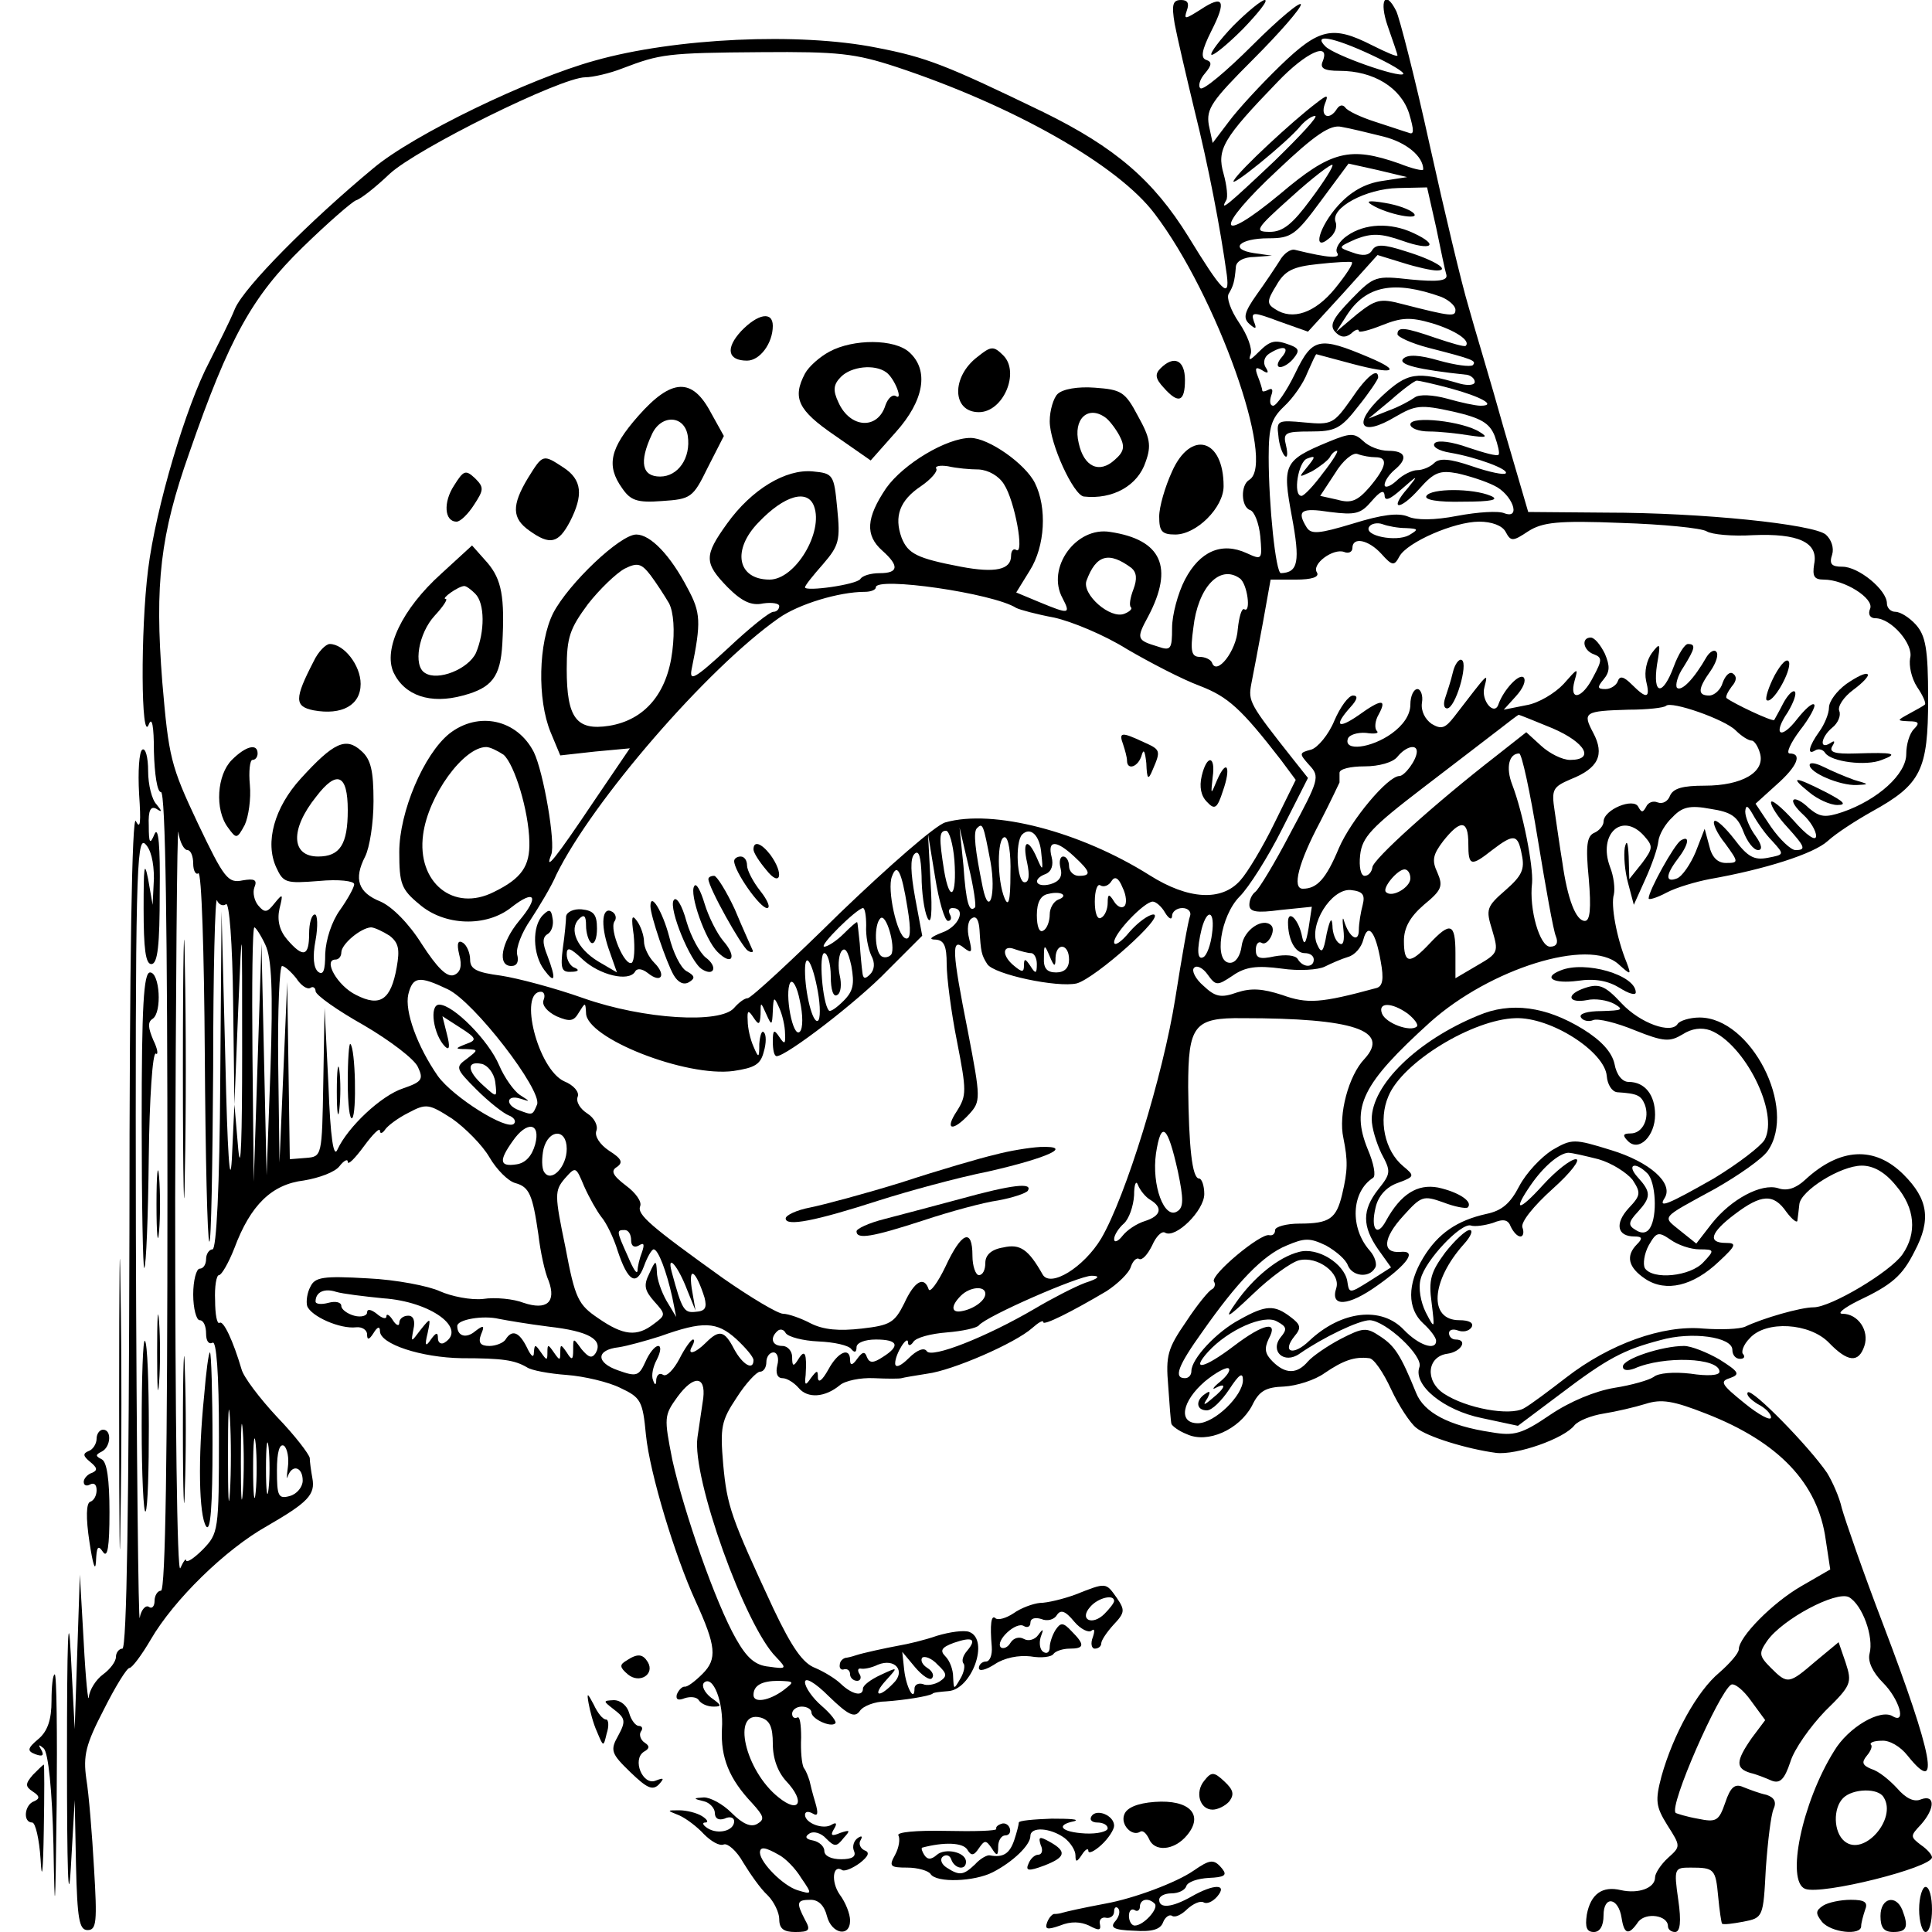 <?xml version="1.0" standalone="no"?>
<!DOCTYPE svg PUBLIC "-//W3C//DTD SVG 20010904//EN"
 "http://www.w3.org/TR/2001/REC-SVG-20010904/DTD/svg10.dtd">
<svg version="1.0" xmlns="http://www.w3.org/2000/svg"
 width="300pt" height="300pt" viewBox="0 0 300 300"
 preserveAspectRatio="xMidYMid meet">
<g transform="translate(0,300) scale(0.1,-0.1)"
fill="#000000" stroke="none">
<path d="M1824 2963 c4 -21 18 -81 31 -135 21 -84 40 -182 50 -255 5 -39 -8
-25 -60 60 -54 87 -113 138 -225 193 -151 73 -181 85 -259 100 -120 24 -313
15 -437 -20 -102 -28 -282 -115 -344 -167 -100 -83 -200 -184 -215 -218 -8
-20 -27 -57 -40 -83 -36 -68 -83 -226 -95 -322 -12 -95 -11 -272 1 -241 5 13
8 -2 8 -42 1 -35 5 -63 11 -63 7 0 10 -213 10 -620 0 -407 -3 -620 -10 -620
-5 0 -10 -7 -10 -16 0 -8 -4 -13 -9 -9 -5 3 -12 -5 -14 -17 -2 -13 -5 255 -6
596 -1 549 1 617 14 606 9 -8 14 -28 14 -54 l-2 -41 -7 40 c-6 30 -7 19 -7
-46 0 -62 3 -86 12 -86 10 0 13 30 13 111 1 72 -2 104 -8 91 -7 -17 -9 -15 -9
13 -1 24 3 31 12 26 9 -6 9 -4 0 7 -7 7 -13 30 -13 52 0 21 -4 36 -9 33 -5 -3
-7 -34 -5 -69 3 -44 2 -56 -5 -42 -6 13 -10 -215 -10 -632 -1 -428 -4 -653
-11 -653 -5 0 -10 -6 -10 -13 0 -7 -9 -19 -20 -27 -11 -8 -21 -24 -22 -35 -1
-11 -5 27 -8 85 l-6 105 -4 -120 -4 -120 -6 115 c-4 77 -6 23 -6 -160 0 -173
2 -236 6 -170 l6 105 2 -101 c2 -84 5 -101 18 -101 14 0 15 13 10 96 -3 53 -8
115 -12 139 -5 36 -1 53 27 107 18 36 36 65 40 65 4 0 19 20 33 44 36 62 116
140 180 176 64 37 76 49 71 75 -2 11 -4 25 -4 31 -1 6 -23 35 -51 64 -27 29
-52 62 -55 74 -13 44 -28 76 -34 72 -4 -3 -7 13 -7 35 -1 21 2 39 6 39 4 0 15
19 24 42 25 67 58 99 108 105 24 4 48 13 55 22 7 9 13 12 13 7 0 -6 11 5 25
24 14 19 25 30 25 24 0 -5 4 -4 8 2 4 6 20 18 36 26 28 15 32 14 68 -9 20 -14
47 -41 58 -60 11 -19 29 -37 40 -40 22 -6 27 -18 36 -80 3 -26 10 -59 16 -72
12 -33 -3 -46 -39 -34 -15 6 -44 9 -63 6 -19 -2 -49 4 -67 12 -17 8 -68 18
-112 20 -69 4 -82 2 -89 -13 -5 -9 -7 -23 -5 -30 6 -16 51 -36 76 -33 9 1 17
-4 17 -11 0 -9 3 -9 10 2 6 10 10 11 10 3 0 -20 64 -41 127 -42 64 0 82 -3
101 -14 7 -5 35 -10 62 -12 27 -2 65 -11 83 -20 32 -15 35 -20 40 -73 6 -60
45 -188 77 -258 32 -70 34 -90 11 -113 -12 -12 -24 -21 -28 -20 -4 0 -9 -5
-12 -12 -2 -8 2 -10 12 -6 9 3 19 2 22 -3 4 -6 14 -10 23 -10 13 0 13 2 -4 14
-10 8 -15 18 -11 23 14 13 31 -30 28 -72 -2 -44 11 -77 47 -115 18 -20 20 -25
8 -32 -10 -6 -23 0 -40 17 -14 14 -33 24 -43 24 -17 -1 -17 -2 0 -6 9 -2 17
-11 17 -18 0 -9 6 -12 15 -9 8 4 15 2 15 -4 0 -15 -25 -21 -41 -11 -8 5 -9 9
-4 9 6 0 3 5 -5 10 -8 5 -24 9 -35 9 -20 0 -20 0 0 -8 11 -5 28 -18 38 -29 11
-11 24 -19 31 -16 6 2 20 -10 30 -28 11 -18 27 -41 38 -51 10 -10 18 -27 18
-37 0 -15 7 -20 25 -20 22 0 24 3 15 19 -14 27 -13 31 9 31 12 0 21 -9 25 -25
7 -28 36 -34 36 -7 0 10 -7 28 -16 40 -14 20 -11 48 4 38 4 -2 16 3 27 11 14
11 16 17 7 20 -6 3 -9 10 -6 15 4 7 2 8 -4 4 -6 -4 -9 -13 -6 -20 4 -9 -3 -13
-20 -13 -15 0 -26 5 -26 13 0 7 -8 14 -17 16 -12 2 -14 6 -6 11 6 4 18 1 26
-8 13 -13 16 -13 27 1 11 12 10 13 -5 8 -14 -6 -16 -4 -10 6 5 8 4 11 -3 7
-13 -9 -42 2 -42 15 0 5 5 6 12 2 8 -5 9 0 4 17 -4 13 -8 29 -9 34 -2 6 -5 15
-9 20 -3 6 -5 26 -4 47 0 20 -2 34 -6 31 -5 -2 -8 1 -8 6 0 6 7 11 15 11 8 0
15 -4 15 -9 0 -10 30 -24 37 -17 3 2 -7 15 -21 27 -14 12 -26 29 -26 37 0 8
15 0 37 -22 30 -29 40 -34 48 -23 5 8 24 15 40 15 29 2 67 8 73 12 1 2 12 3
24 4 37 2 65 80 33 92 -8 3 -30 0 -50 -6 -20 -7 -46 -13 -58 -15 -22 -4 -58
-12 -67 -15 -3 -1 -9 -3 -15 -4 -5 0 -11 -5 -11 -11 -1 -5 2 -9 7 -7 5 1 9 -2
9 -8 0 -5 5 -10 11 -10 5 0 7 5 4 10 -4 6 -3 10 2 9 4 -1 16 1 26 6 27 11 44
-10 24 -29 -23 -24 -33 -19 -11 5 19 21 19 21 -9 8 -15 -7 -27 -16 -27 -21 0
-13 -17 -9 -34 7 -8 8 -26 19 -40 25 -19 7 -36 31 -65 92 -66 142 -72 159 -78
224 -5 58 -3 68 21 104 14 22 31 40 36 40 6 0 10 7 10 15 0 8 5 15 11 15 6 0
9 -9 6 -20 -3 -12 0 -20 8 -20 7 0 18 -7 25 -15 14 -17 41 -15 64 4 8 7 32 12
53 11 21 -1 40 -1 43 0 3 1 21 4 40 7 39 5 136 47 163 71 9 8 17 13 17 9 0 -6
44 16 98 48 17 11 35 28 38 38 3 9 9 15 13 12 5 -2 13 7 20 21 6 14 15 23 20
20 16 -10 61 34 61 60 0 13 -4 24 -8 24 -11 0 -16 50 -17 142 0 96 9 108 85
107 172 0 229 -19 189 -63 -25 -26 -41 -87 -33 -123 7 -35 7 -50 -2 -88 -9
-37 -19 -45 -66 -45 -21 0 -38 -5 -38 -10 0 -6 -4 -9 -9 -8 -13 4 -92 -62 -86
-72 3 -4 1 -10 -3 -12 -4 -1 -23 -24 -40 -50 -29 -42 -32 -53 -28 -100 2 -29
4 -56 5 -59 1 -3 11 -11 24 -16 32 -15 81 7 101 44 11 23 21 29 50 30 19 1 48
10 63 21 28 19 46 26 69 23 7 0 22 -22 34 -48 12 -26 30 -53 39 -60 17 -14 79
-33 124 -39 31 -4 106 22 122 43 6 7 26 15 45 18 19 3 49 10 65 15 25 8 43 5
94 -15 113 -44 174 -108 186 -196 l7 -46 -45 -26 c-45 -26 -97 -79 -97 -98 0
-6 -14 -22 -30 -36 -35 -29 -72 -97 -90 -161 -10 -38 -9 -47 9 -76 21 -33 21
-33 1 -51 -11 -10 -20 -24 -20 -30 0 -17 -26 -26 -53 -20 -29 7 -47 -6 -53
-38 -3 -20 0 -27 11 -27 9 0 15 9 15 26 0 31 23 28 28 -4 4 -26 11 -28 26 -6
12 15 46 10 46 -7 0 -5 5 -9 11 -9 8 0 10 16 5 50 -7 49 -6 50 19 50 37 0 39
-2 43 -45 2 -22 5 -41 6 -42 2 -2 17 0 33 3 31 6 31 7 35 83 3 42 8 83 12 92
5 11 1 18 -11 22 -10 2 -26 8 -36 12 -13 6 -20 0 -28 -24 -10 -29 -14 -31 -43
-25 -17 3 -33 8 -34 9 -11 10 67 187 86 199 5 3 19 -8 31 -25 l22 -30 -21 -28
c-25 -36 -25 -47 -2 -54 9 -2 24 -8 33 -12 13 -5 20 2 29 29 6 20 31 55 54 79
41 40 42 44 32 75 l-11 32 -35 -29 c-42 -36 -44 -37 -70 -11 -19 19 -19 23 -6
42 24 34 107 78 127 68 21 -12 39 -62 32 -88 -3 -12 5 -29 21 -45 25 -25 37
-65 15 -52 -19 12 -69 -17 -91 -54 -50 -80 -75 -202 -45 -214 26 -10 197 33
197 49 0 4 -8 13 -17 19 -17 13 -17 14 0 32 22 25 22 47 0 39 -11 -5 -24 2
-37 17 -12 13 -29 27 -40 30 -14 6 -16 10 -7 21 6 7 9 15 6 17 -2 3 5 6 17 6
12 1 29 -9 40 -23 52 -65 40 -1 -38 204 -31 81 -59 162 -64 180 -4 18 -15 42
-23 55 -28 41 -116 131 -123 125 -3 -4 4 -11 15 -18 12 -6 21 -15 21 -21 0 -6
-19 4 -41 22 -36 29 -39 34 -23 39 17 6 14 10 -16 29 -19 11 -44 21 -55 21
-34 0 -95 -20 -95 -32 0 -6 7 -7 18 -3 45 20 132 17 132 -5 0 -6 -19 -7 -45
-3 -26 3 -50 1 -57 -5 -7 -5 -35 -13 -61 -17 -30 -5 -69 -21 -100 -42 -44 -30
-56 -33 -91 -27 -67 10 -105 31 -117 61 -24 59 -33 73 -56 88 -21 14 -26 14
-61 -4 -21 -11 -44 -27 -51 -35 -17 -20 -35 -20 -55 0 -12 12 -13 20 -6 35 16
29 -8 24 -54 -11 -46 -35 -68 -40 -40 -9 31 34 87 59 107 47 15 -8 16 -12 6
-24 -18 -22 5 -43 29 -26 36 25 92 52 109 52 25 -1 84 -56 77 -73 -10 -28 38
-67 97 -79 l56 -12 64 48 c75 57 100 70 157 85 49 14 112 5 112 -15 0 -8 5
-14 12 -14 6 0 8 3 5 7 -4 3 0 15 10 25 25 28 93 24 123 -7 29 -30 46 -32 55
-5 8 24 -10 50 -34 50 -9 0 2 9 24 20 53 25 69 39 88 77 26 49 21 81 -17 119
-45 45 -99 42 -153 -8 -14 -13 -28 -18 -42 -13 -26 8 -73 -17 -103 -55 l-24
-31 -25 20 c-28 23 -32 18 54 65 37 21 74 47 82 59 46 66 -26 207 -106 207
-15 0 -31 -5 -34 -10 -10 -16 -58 1 -87 32 -27 29 -36 32 -62 22 -25 -10 -19
-22 8 -17 13 3 32 0 43 -6 15 -9 12 -10 -20 -11 -22 0 -36 -4 -32 -10 3 -5 12
-7 19 -4 7 3 36 -4 65 -16 45 -18 54 -18 74 -6 14 9 29 11 43 6 53 -21 107
-128 84 -170 -6 -10 -41 -37 -79 -60 -72 -41 -87 -47 -76 -30 14 23 -24 56
-83 74 -58 18 -61 18 -92 0 -17 -11 -40 -35 -51 -56 -14 -27 -27 -38 -51 -43
-45 -10 -75 -30 -98 -68 -25 -41 -25 -79 0 -102 11 -10 20 -22 20 -27 0 -16
-27 -7 -50 17 -35 37 -97 30 -147 -17 -25 -24 -43 -18 -23 7 11 13 10 18 -6
30 -25 19 -38 19 -79 -4 -36 -19 -75 -61 -75 -80 0 -6 -4 -11 -10 -11 -18 0
-11 19 27 72 54 77 94 119 131 134 28 12 36 12 61 0 16 -9 31 -22 34 -31 7
-17 33 -20 42 -4 4 5 0 18 -8 27 -31 35 -29 91 5 113 5 3 1 23 -8 44 -27 66
-9 102 97 198 93 83 246 131 292 90 20 -18 20 -17 13 2 -16 39 -25 90 -20 106
2 9 0 28 -6 43 -19 51 19 86 53 48 14 -16 14 -19 -3 -42 l-20 -25 -1 35 c-1
22 -3 27 -6 14 -2 -12 0 -37 5 -55 l9 -34 18 40 c10 22 19 48 20 58 1 11 11
28 22 38 15 16 27 19 59 13 33 -5 42 -12 51 -35 6 -16 16 -29 23 -29 7 0 6 8
-4 22 -9 12 -16 29 -16 38 1 11 4 9 12 -5 6 -11 19 -30 30 -41 19 -21 19 -21
-7 -26 -21 -4 -31 1 -52 29 -14 18 -28 31 -31 28 -3 -3 4 -19 17 -35 21 -29
21 -30 1 -30 -13 0 -22 9 -26 27 l-7 26 -14 -36 c-8 -19 -21 -38 -29 -41 -18
-7 -18 5 1 30 17 22 20 38 5 29 -10 -6 -50 -78 -50 -90 0 -3 13 1 28 9 15 8
46 17 67 21 85 15 161 39 183 59 13 12 44 32 69 46 76 42 87 64 87 175 0 78
-4 98 -19 115 -10 11 -24 20 -32 20 -7 0 -13 6 -13 13 0 21 -44 57 -69 57 -17
0 -21 4 -16 19 3 10 -1 23 -10 31 -20 16 -191 34 -341 34 l-121 1 -38 130
c-20 72 -46 157 -55 190 -10 33 -37 146 -60 250 -23 105 -47 198 -52 208 -17
34 -27 16 -13 -24 8 -23 15 -43 15 -45 0 -3 -18 5 -40 16 -61 31 -82 26 -142
-32 -30 -29 -66 -68 -80 -87 l-25 -33 -6 28 c-4 25 4 37 69 102 41 41 74 79
74 85 0 6 -34 -22 -75 -63 -41 -41 -77 -71 -81 -67 -4 3 -1 14 7 23 11 13 11
18 2 21 -9 3 -7 15 8 45 24 47 19 57 -17 33 -24 -15 -26 -16 -21 -1 4 11 1 16
-9 16 -13 0 -15 -7 -10 -37z m305 -48 c30 -14 52 -27 50 -30 -7 -6 -107 29
-121 43 -20 20 11 15 71 -13z m-737 -19 c181 -60 344 -152 401 -228 96 -126
189 -387 147 -413 -14 -8 -13 -42 1 -47 7 -2 14 -21 16 -41 3 -36 3 -37 -21
-26 -39 18 -73 3 -96 -41 -11 -21 -20 -55 -20 -75 0 -33 -2 -36 -22 -29 -33
10 -34 12 -15 47 40 76 21 119 -59 131 -53 9 -100 -56 -74 -103 13 -25 10 -25
-36 -6 l-36 15 21 34 c24 38 27 98 8 136 -15 30 -72 70 -100 70 -37 0 -104
-40 -131 -78 -31 -46 -33 -73 -6 -97 27 -24 25 -35 -4 -35 -14 0 -27 -4 -30
-9 -6 -9 -86 -20 -86 -13 0 3 13 19 28 36 25 29 27 37 22 87 -5 52 -6 54 -38
57 -42 4 -95 -28 -133 -81 -36 -50 -36 -61 1 -99 22 -22 37 -29 55 -25 14 2
25 0 25 -4 0 -5 -4 -9 -9 -9 -6 0 -37 -25 -71 -57 -51 -47 -60 -52 -56 -32 15
73 14 88 -6 125 -27 52 -58 84 -80 84 -25 0 -105 -76 -129 -122 -23 -46 -25
-134 -4 -185 l15 -36 54 6 54 5 -55 -81 c-61 -91 -78 -112 -67 -84 7 18 -12
128 -27 159 -26 51 -86 64 -131 29 -40 -32 -78 -122 -78 -184 0 -49 3 -58 31
-81 39 -34 104 -36 143 -5 37 29 44 17 12 -21 -28 -34 -34 -70 -12 -70 9 0 12
7 9 18 -2 10 7 34 21 54 13 20 32 51 40 70 56 114 234 320 345 398 31 22 94
41 134 41 9 0 17 3 17 7 0 17 182 -9 218 -32 6 -3 32 -10 59 -15 27 -6 78 -27
113 -49 36 -21 86 -47 113 -57 44 -17 64 -35 126 -115 l23 -31 -33 -67 c-18
-37 -42 -77 -53 -89 -29 -33 -81 -30 -141 8 -108 68 -243 103 -317 82 -15 -4
-88 -68 -163 -140 -74 -73 -139 -133 -144 -133 -5 0 -14 -7 -21 -15 -21 -25
-140 -18 -234 15 -45 16 -102 31 -128 35 -38 5 -48 10 -48 25 0 10 -5 22 -11
26 -8 5 -10 -1 -6 -18 5 -18 2 -28 -8 -32 -11 -4 -26 11 -50 48 -20 32 -46 58
-64 66 -35 14 -42 35 -24 70 7 14 13 52 13 86 0 47 -4 65 -19 78 -24 22 -43
13 -94 -43 -41 -45 -56 -99 -38 -138 11 -24 15 -25 66 -21 31 3 55 0 55 -5 0
-5 -10 -23 -22 -40 -13 -18 -22 -46 -23 -68 0 -26 -3 -34 -11 -28 -7 6 -9 23
-4 49 4 22 3 40 -1 40 -5 0 -9 -13 -9 -30 0 -35 -9 -38 -34 -9 -12 14 -16 30
-12 48 6 24 5 24 -8 8 -11 -14 -15 -15 -25 -3 -6 7 -9 20 -6 28 5 12 0 14 -18
11 -23 -5 -29 3 -70 89 -42 89 -45 102 -55 219 -12 153 -3 229 42 356 62 179
98 243 176 319 39 38 77 71 83 73 7 2 30 20 52 41 42 39 266 150 304 150 11 0
38 6 58 14 58 22 68 24 215 25 120 1 146 -2 210 -23z m662 9 c-5 -11 2 -15 26
-15 53 0 95 -26 108 -66 8 -27 8 -34 -1 -30 -7 2 -30 10 -52 17 -22 7 -43 17
-46 22 -4 5 -9 4 -13 -2 -11 -18 -26 -13 -19 7 6 15 5 16 -13 2 -37 -28 -119
-104 -128 -120 -10 -16 83 59 104 85 7 8 17 15 22 15 6 0 -23 -31 -63 -70 -72
-68 -86 -80 -75 -61 3 4 1 23 -4 41 -11 38 -1 55 84 143 44 46 82 63 70 32z
m94 -117 c36 -9 62 -31 62 -51 0 -3 -17 1 -37 9 -77 27 -106 20 -185 -47 -100
-83 -103 -55 -4 37 58 55 82 71 99 67 12 -2 41 -9 65 -15z m-113 -98 c-28 -38
-43 -50 -63 -50 -25 0 -23 4 33 54 33 30 62 52 64 50 2 -2 -13 -26 -34 -54z
m111 29 c-27 -4 -49 -17 -68 -38 -30 -33 -41 -74 -14 -51 8 6 13 17 10 25 -9
22 47 52 97 53 l45 1 14 -62 c7 -34 14 -68 16 -74 2 -9 -13 -11 -55 -7 -55 6
-57 6 -93 -31 -28 -29 -34 -40 -25 -50 8 -9 16 -10 25 -3 6 6 12 8 12 4 0 -3
16 1 36 9 30 12 44 13 78 3 36 -11 60 -27 52 -35 -2 -2 -22 4 -46 12 -49 17
-60 18 -60 6 0 -4 21 -14 48 -21 70 -18 75 -20 69 -27 -4 -3 -27 0 -52 7 -31
9 -49 10 -56 3 -9 -9 23 -17 99 -25 6 -1 12 -6 12 -11 0 -5 -10 -6 -22 -3 -69
20 -82 18 -122 -19 -47 -44 -34 -65 21 -32 31 18 39 19 89 8 44 -10 57 -18 65
-38 5 -14 8 -27 6 -29 -2 -3 -23 3 -47 11 -25 9 -47 12 -52 7 -5 -5 5 -12 24
-15 41 -7 92 -26 86 -32 -2 -3 -26 2 -52 11 -35 12 -51 13 -59 5 -6 -6 -18
-11 -26 -11 -8 0 -23 -7 -33 -17 -10 -9 -18 -11 -18 -6 0 6 7 16 15 23 22 18
18 30 -9 30 -14 0 -31 7 -39 15 -14 13 -20 13 -54 -1 -70 -29 -72 -35 -57
-116 13 -70 10 -87 -17 -88 -8 0 -19 106 -19 180 0 47 4 60 24 79 14 13 30 36
36 52 7 16 13 29 14 29 0 0 26 -7 56 -15 64 -17 78 -12 26 10 -78 33 -88 31
-115 -25 -13 -27 -29 -50 -34 -50 -5 0 -6 7 -3 16 3 8 2 12 -4 9 -6 -3 -10 -4
-10 -1 0 2 -3 12 -7 22 -5 13 -3 15 7 9 9 -6 11 -4 5 5 -4 7 -2 16 6 21 22 14
33 10 19 -6 -7 -8 -8 -15 -2 -15 5 0 15 6 21 14 9 11 8 15 -5 20 -24 9 -31 8
-50 -11 -13 -13 -16 -14 -12 -3 3 8 -5 30 -18 49 -13 19 -20 39 -16 45 7 12 9
18 11 41 0 9 12 16 29 16 l27 2 -28 4 c-39 6 -23 23 23 23 35 0 42 5 81 58
l43 58 45 -10 46 -11 -39 -6z m92 -180 c12 -5 22 -14 22 -20 0 -11 -5 -11 -83
9 -34 9 -41 7 -70 -16 l-32 -27 16 25 c30 47 74 55 147 29z m14 -142 c48 -13
73 -27 47 -27 -8 0 -31 5 -52 11 -22 6 -43 7 -50 2 -7 -5 -25 -15 -42 -21
l-30 -12 35 29 c19 17 37 30 40 30 3 0 26 -5 52 -12z m-198 -132 c-14 -19 -29
-35 -33 -35 -14 0 -5 54 9 58 13 5 13 3 0 -13 -14 -17 -14 -17 7 -7 12 7 25
17 28 22 3 6 8 10 11 10 3 0 -7 -16 -22 -35z m82 25 c20 0 17 -15 -9 -46 -19
-22 -29 -26 -50 -20 l-27 6 23 35 c12 20 28 33 35 30 8 -3 20 -5 28 -5z m-616
-19 c15 -1 31 -10 39 -23 17 -26 32 -110 19 -102 -4 3 -8 -1 -8 -9 0 -22 -25
-27 -78 -17 -68 13 -82 20 -92 45 -12 33 -3 58 30 80 16 11 26 23 24 27 -3 4
5 6 18 4 13 -3 34 -5 48 -5z m800 -25 c28 -13 43 -53 16 -43 -9 4 -41 2 -73
-4 -36 -7 -64 -7 -77 -1 -15 6 -40 3 -85 -11 -53 -16 -65 -17 -72 -6 -16 26
-9 31 36 24 40 -5 48 -3 65 17 13 15 19 18 20 9 0 -10 8 -7 27 10 25 22 26 22
9 1 -30 -34 -13 -36 18 -1 23 26 32 29 59 24 18 -4 43 -12 57 -19z m-1056 -32
c15 -40 -29 -114 -69 -114 -50 0 -59 46 -17 89 40 42 76 52 86 25z m919 -34
c20 -1 20 -2 5 -11 -20 -11 -71 -1 -62 13 3 5 13 7 21 4 8 -3 24 -6 36 -6z
m155 -6 c8 -15 11 -15 35 1 22 14 46 17 144 13 65 -2 125 -8 133 -13 8 -5 40
-8 72 -6 70 3 102 -11 95 -45 -3 -19 0 -24 15 -24 32 0 78 -29 72 -45 -4 -9 0
-15 8 -15 25 0 60 -41 54 -62 -2 -12 2 -31 11 -45 9 -13 14 -25 12 -27 -2 -2
-13 -8 -24 -14 -20 -11 -20 -11 -1 -12 16 0 17 -3 8 -12 -7 -7 -12 -24 -12
-39 0 -31 -44 -71 -99 -90 -27 -9 -35 -8 -52 6 -10 10 -21 16 -24 13 -3 -3 4
-13 15 -23 11 -10 20 -25 20 -33 0 -9 -14 0 -35 24 -19 21 -35 34 -35 28 0 -6
11 -23 25 -38 28 -31 30 -36 13 -36 -7 0 -24 16 -38 36 l-24 36 32 29 c33 29
41 49 21 49 -6 0 1 16 16 36 15 19 25 38 22 40 -3 3 -14 -7 -26 -22 -26 -34
-39 -25 -15 10 9 15 14 29 11 32 -3 3 -11 -5 -18 -18 -6 -12 -13 -24 -14 -26
-3 -3 -64 26 -74 34 -2 2 2 10 8 18 8 9 8 16 2 20 -5 4 -12 -3 -16 -14 -3 -11
-13 -20 -21 -20 -18 0 -18 10 2 38 9 13 13 26 9 30 -3 4 -10 0 -15 -8 -20 -35
-39 -54 -46 -48 -3 4 1 19 10 32 18 29 20 36 7 36 -5 0 -15 -16 -22 -35 -17
-46 -33 -45 -26 3 6 34 5 35 -8 18 -8 -11 -12 -29 -9 -43 7 -28 1 -29 -22 -6
-13 13 -19 14 -22 5 -2 -6 -11 -12 -19 -12 -13 0 -13 3 -3 15 10 12 10 21 2
40 -7 14 -16 25 -22 25 -15 0 -12 -20 5 -26 13 -5 13 -9 -1 -35 -17 -34 -38
-39 -29 -6 6 21 5 20 -17 -5 -13 -14 -39 -30 -58 -33 l-35 -7 19 21 c11 12 16
24 12 29 -7 7 -31 -19 -39 -41 -6 -20 -28 5 -22 26 6 24 7 24 -47 -46 -14 -18
-20 -20 -35 -11 -10 7 -17 20 -15 33 2 11 -2 21 -7 21 -6 0 -11 -11 -11 -24 0
-16 -11 -32 -29 -45 -32 -23 -75 -28 -68 -8 2 6 15 10 28 9 13 -2 21 -1 17 3
-4 4 -3 16 3 26 13 24 4 24 -32 -2 -32 -22 -38 -16 -12 13 11 12 12 18 4 18
-7 0 -20 -18 -29 -39 -9 -22 -26 -42 -36 -45 -19 -5 -19 -6 -3 -24 17 -18 15
-23 -29 -105 -25 -48 -50 -89 -55 -92 -5 -4 -9 -12 -9 -20 0 -11 11 -13 48 -8
l49 5 -5 -33 c-4 -24 -7 -28 -10 -14 -5 27 -22 44 -22 23 0 -27 11 -48 26 -48
8 0 14 -4 14 -10 0 -13 -17 -13 -25 1 -4 6 -19 7 -36 4 -23 -5 -29 -3 -29 10
0 9 4 14 9 11 9 -6 23 19 15 27 -13 13 -43 -7 -46 -32 -2 -15 -9 -26 -18 -26
-26 0 -15 73 15 103 14 14 44 61 66 105 l40 79 -23 29 c-68 86 -70 90 -65 117
3 15 11 57 18 95 l12 67 39 0 c25 0 37 4 33 11 -9 13 25 38 42 32 7 -3 13 0
13 6 0 18 25 13 45 -9 17 -19 20 -19 28 -4 12 22 85 54 124 54 19 0 36 -6 41
-16z m-581 -56 c8 -7 9 -17 3 -33 -5 -13 -7 -25 -4 -28 3 -2 -2 -7 -10 -10
-22 -9 -66 30 -59 51 15 41 35 46 70 20z m-718 -55 c7 -14 9 -42 5 -74 -8 -66
-43 -107 -98 -116 -51 -8 -66 12 -66 88 0 50 5 63 33 101 18 23 44 48 57 55
20 10 26 8 40 -10 9 -12 22 -32 29 -44z m886 39 c12 -8 18 -55 7 -48 -4 2 -8
-12 -10 -31 -2 -34 -33 -73 -40 -52 -2 5 -11 9 -19 9 -13 0 -15 9 -10 45 7 63
41 99 72 77z m770 -236 c9 -9 20 -16 25 -16 4 0 10 -9 13 -20 8 -29 -28 -50
-86 -50 -34 0 -49 -4 -54 -16 -3 -8 -11 -13 -19 -10 -7 3 -15 0 -18 -7 -5 -9
-7 -9 -12 0 -7 15 -54 -4 -54 -23 0 -6 -7 -14 -14 -17 -12 -5 -14 -20 -9 -71
4 -47 2 -66 -6 -66 -14 0 -27 34 -35 91 -4 24 -9 60 -12 80 -5 33 -3 37 25 49
43 17 53 38 35 72 -17 32 -14 34 55 36 29 0 55 3 58 6 8 8 91 -21 108 -38z
m-284 3 c51 -22 66 -49 27 -49 -12 0 -32 10 -45 22 l-23 21 -47 -37 c-94 -73
-192 -161 -192 -173 -1 -7 -6 -13 -12 -13 -6 0 -9 14 -7 32 3 28 17 43 98 105
52 40 106 81 120 92 14 11 26 20 28 21 2 0 26 -10 53 -21z m-1629 -41 c17 -15
39 -87 40 -135 1 -38 -12 -57 -55 -78 -63 -32 -120 15 -110 89 8 61 63 136 98
136 6 0 18 -6 27 -12z m1418 5 c0 -13 -19 -38 -27 -38 -18 0 -75 -68 -94 -112
-20 -48 -34 -63 -56 -63 -17 0 -7 40 27 104 16 31 29 59 30 61 0 3 0 10 0 15
0 6 17 10 39 10 22 0 44 6 51 15 13 16 30 20 30 8z m188 -137 c12 -73 24 -141
28 -150 4 -10 1 -16 -9 -16 -16 0 -33 58 -28 99 2 26 -14 109 -31 153 -10 26
-5 48 11 48 4 0 17 -60 29 -134z m-1848 46 c0 -53 -12 -72 -46 -72 -42 0 -44
42 -3 93 32 42 49 35 49 -21z m-249 -62 c5 0 9 -9 9 -21 0 -11 4 -18 8 -15 5
3 9 -123 10 -281 1 -157 4 -288 7 -291 3 -3 5 118 6 269 0 151 3 268 6 261 2
-6 9 -10 14 -6 5 3 10 -60 11 -153 l2 -158 6 150 c6 143 6 139 6 -70 0 -130
-2 -191 -6 -150 l-6 70 -4 -85 c-3 -49 -7 14 -10 150 l-6 235 -2 -262 c-1
-167 -6 -263 -12 -263 -5 0 -10 -7 -10 -15 0 -8 -4 -15 -10 -15 -5 0 -10 -18
-10 -40 0 -22 5 -40 10 -40 6 0 10 -9 10 -21 0 -11 4 -17 10 -14 6 4 10 -47
10 -145 0 -148 -1 -151 -25 -176 -14 -14 -25 -21 -26 -17 0 4 -4 -1 -9 -12 -5
-11 -8 235 -8 575 1 327 3 583 5 568 2 -16 9 -28 14 -28z m1247 -18 c9 -50 -2
-88 -12 -40 -12 59 -15 86 -9 92 9 9 10 6 21 -52z m742 28 c0 -35 4 -36 37
-10 34 26 40 25 46 -7 5 -23 0 -33 -25 -55 -30 -26 -31 -30 -21 -62 10 -34 10
-36 -23 -55 l-34 -20 0 39 c0 47 -8 49 -40 15 -31 -33 -40 -32 -40 4 0 20 9
37 31 56 28 23 30 29 21 50 -9 19 -7 28 9 49 27 34 39 33 39 -4z m-798 -26 c4
-56 -7 -68 -16 -16 -8 51 -8 62 3 62 5 0 11 -21 13 -46z m32 -73 c-9 -9 -14 7
-18 65 l-6 59 14 -60 c8 -33 12 -62 10 -64z m103 83 c3 -27 2 -27 -7 -6 -14
32 -23 27 -15 -8 4 -19 3 -30 -4 -30 -12 0 -15 62 -4 74 13 13 28 -1 30 -30z
m-145 -104 c5 0 6 5 3 10 -3 6 -1 10 4 10 22 0 10 -29 -16 -38 -18 -7 -22 -11
-10 -11 13 -1 17 -10 17 -38 0 -21 7 -75 16 -120 15 -77 15 -84 0 -108 -20
-30 -7 -33 19 -5 18 20 18 24 -2 128 -25 126 -26 147 -6 130 12 -9 13 -7 8 14
-4 15 -2 29 4 32 7 5 11 -3 12 -18 2 -34 3 -39 12 -53 10 -16 109 -37 139 -30
29 8 139 106 119 107 -7 0 -24 -12 -37 -27 -13 -16 -24 -23 -24 -16 0 14 47
63 60 63 5 0 14 -8 19 -17 6 -10 11 -12 11 -5 0 6 7 12 16 12 9 0 14 -6 12
-12 -3 -7 -13 -65 -23 -128 -19 -120 -77 -308 -115 -373 -27 -45 -79 -77 -91
-56 -22 39 -35 48 -61 42 -19 -3 -28 -12 -28 -24 0 -11 -4 -19 -10 -19 -5 0
-10 14 -10 30 0 44 -17 37 -42 -17 -12 -25 -24 -41 -26 -35 -7 21 -22 13 -38
-22 -15 -30 -22 -34 -66 -39 -35 -4 -59 -2 -79 8 -15 8 -35 15 -43 15 -8 0
-50 25 -93 55 -113 81 -134 99 -129 112 3 7 -7 21 -22 32 -21 16 -24 23 -14
29 10 7 7 13 -12 25 -15 10 -23 23 -20 31 3 8 -3 20 -14 27 -11 7 -18 18 -15
26 3 7 -6 18 -21 24 -41 19 -71 139 -36 139 5 0 7 -6 4 -13 -3 -8 6 -18 20
-25 21 -9 27 -8 35 6 10 16 10 16 11 -1 0 -39 155 -100 229 -90 33 5 42 10 47
30 4 13 4 27 0 30 -3 4 -6 -5 -7 -18 0 -22 -1 -23 -9 -4 -5 11 -9 29 -9 40 -1
17 1 17 9 5 8 -12 10 -12 11 5 0 20 0 20 9 0 8 -18 9 -18 10 5 1 23 2 23 10 5
5 -11 9 -29 9 -40 1 -17 -1 -17 -9 -5 -8 12 -10 11 -10 -7 0 -13 2 -23 6 -23
15 0 126 85 172 133 l54 54 -11 59 c-7 39 -8 61 -1 68 7 7 10 -5 11 -34 0 -25
4 -54 9 -65 6 -13 8 7 5 55 l-4 75 11 -67 c6 -38 15 -68 20 -68z m97 73 c0
-42 -3 -52 -9 -38 -12 28 -12 95 0 95 6 0 10 -25 9 -57z m99 27 c26 -24 27
-30 7 -30 -8 0 -15 7 -15 15 0 8 -4 15 -9 15 -5 0 -7 -8 -4 -19 3 -12 -2 -20
-16 -24 -23 -6 -29 8 -7 16 9 4 12 14 9 26 -7 27 7 27 35 1z m-259 -79 c6 -36
5 -51 -3 -48 -13 4 -29 76 -21 96 8 22 15 8 24 -48z m781 45 c0 -14 -29 -31
-38 -21 -6 6 18 35 29 35 5 0 9 -6 9 -14z m-444 -43 c-4 -4 -11 -1 -16 7 -8
13 -10 12 -10 -2 0 -9 -4 -20 -10 -23 -6 -4 -10 7 -10 25 0 17 4 29 9 25 5 -3
13 0 17 7 5 8 11 5 17 -10 6 -12 7 -25 3 -29z m-103 10 c-7 -3 -13 -13 -13
-23 0 -10 -4 -22 -10 -25 -6 -4 -10 6 -10 24 0 20 6 31 18 33 20 5 32 -3 15
-9z m473 -8 c-3 -11 -6 -29 -6 -39 0 -21 -15 -12 -23 14 -2 8 -3 2 -1 -13 2
-17 0 -26 -6 -22 -6 3 -11 16 -11 28 -1 14 -4 9 -9 -13 -5 -29 -8 -32 -15 -16
-13 30 22 86 52 84 19 -2 23 -7 19 -23z m-771 -32 c-1 -16 3 -36 8 -47 6 -11
5 -22 -2 -29 -8 -8 -11 -7 -12 4 -1 7 -3 28 -4 44 -2 17 -3 31 -4 33 -1 1 -10
-7 -21 -18 -11 -11 -25 -20 -30 -20 -10 0 50 59 60 60 3 0 5 -12 5 -27z m39
-45 c-3 -4 -10 -6 -15 -3 -11 7 -12 49 -2 59 9 9 24 -44 17 -56z m498 32 c-2
-17 -8 -33 -13 -36 -10 -6 -11 11 -3 44 9 33 21 27 16 -8z m-1470 -17 c10 -21
12 -71 8 -193 l-6 -165 -4 180 -4 180 -6 -185 -6 -185 -2 198 c-1 108 0 197 3
197 2 0 10 -12 17 -27z m193 14 c14 -11 16 -21 11 -49 -9 -51 -26 -62 -63 -43
-29 14 -52 55 -32 55 5 0 9 5 9 11 0 13 30 38 46 39 5 0 18 -6 29 -13z m1539
-40 c5 -27 3 -38 -6 -41 -88 -24 -108 -25 -147 -11 -31 10 -48 11 -70 4 -25
-9 -34 -7 -52 10 -13 11 -19 24 -15 28 4 5 14 0 21 -10 13 -18 15 -18 39 -2
20 14 38 16 76 11 27 -4 57 -2 67 3 10 5 26 12 36 15 11 3 21 15 24 27 7 27
19 13 27 -34z m-834 -61 c-11 -11 -21 -18 -23 -15 -10 11 -16 89 -7 89 5 0 10
-16 10 -36 0 -21 4 -33 10 -29 6 3 7 17 4 30 -3 13 -2 30 2 37 6 9 11 1 16
-22 5 -28 3 -39 -12 -54z m291 74 c5 0 9 -8 9 -17 0 -15 -2 -16 -10 -3 -8 12
-10 12 -10 1 0 -11 -3 -11 -15 -1 -20 16 -19 34 1 26 9 -3 20 -6 25 -6z m38
-7 c1 24 21 22 21 -3 0 -13 -7 -20 -20 -20 -14 0 -20 6 -19 23 0 21 1 21 9 2
7 -17 9 -17 9 -2z m-369 -53 c4 -22 4 -43 0 -45 -8 -5 -20 43 -20 78 0 32 12
12 20 -33z m-810 21 c7 -11 17 -18 22 -15 4 3 8 0 8 -5 0 -6 34 -30 75 -53 41
-24 79 -53 84 -65 9 -19 6 -23 -23 -33 -34 -11 -86 -60 -102 -95 -6 -14 -11
18 -14 100 l-6 120 -2 -115 c-2 -116 -2 -116 -27 -118 l-25 -2 -2 138 -2 137
-6 -140 -6 -140 -2 153 c-1 83 2 152 6 152 4 0 14 -9 22 -19z m235 -17 c41
-19 147 -157 139 -179 -7 -17 -7 -17 -28 -9 -22 8 -20 25 2 18 16 -5 16 -5 -1
6 -9 6 -24 27 -32 46 -16 38 -71 94 -93 94 -16 0 -9 -47 9 -65 7 -7 8 0 3 19
l-7 28 28 -18 c25 -16 26 -19 9 -25 -18 -7 -18 -8 0 -8 19 -1 19 -1 1 -15 -18
-13 -18 -15 15 -48 19 -19 42 -37 50 -40 8 -3 12 -9 8 -13 -11 -11 -94 41
-118 74 -32 46 -52 101 -46 127 7 28 17 29 61 8z m547 -66 c-11 -11 -24 60
-15 76 4 6 11 -7 15 -28 5 -22 5 -43 0 -48z m944 28 c10 -8 17 -17 14 -20 -10
-9 -48 5 -54 20 -7 18 15 18 40 0z m-1417 -106 c3 -25 3 -25 -18 -6 -26 23
-27 39 -3 34 9 -2 19 -14 21 -28z m62 -97 c-5 -18 -15 -29 -29 -31 -26 -4 -28
5 -6 36 22 32 44 29 35 -5z m998 -42 c9 -43 9 -56 -1 -62 -20 -13 -40 40 -33
90 8 52 18 44 34 -28z m-949 35 c0 -28 -24 -53 -35 -36 -4 6 -4 22 -1 36 8 31
36 32 36 0z m1602 -16 c21 -6 44 -21 53 -32 13 -20 13 -24 -6 -44 -22 -24 -18
-44 9 -44 12 0 13 -3 4 -12 -18 -18 -14 -36 13 -54 32 -21 74 -11 114 27 27
25 28 29 11 29 -29 0 -24 16 13 44 42 32 61 33 81 4 9 -12 17 -18 17 -13 1 6
2 17 3 25 2 21 64 60 97 60 18 0 36 -10 53 -31 30 -35 33 -74 10 -107 -19 -27
-111 -82 -138 -82 -20 0 -79 -17 -106 -30 -9 -4 -38 -5 -65 -3 -63 6 -146 -24
-213 -76 -26 -20 -55 -42 -66 -48 -22 -12 -89 0 -124 23 -30 20 -26 58 6 62
21 3 32 22 12 22 -5 0 -10 4 -10 10 0 5 6 7 14 4 8 -3 17 -1 21 5 4 7 -4 11
-19 11 -48 0 -44 61 7 118 11 12 15 22 9 22 -6 0 -23 -16 -38 -35 -22 -30 -26
-42 -21 -78 5 -41 5 -42 -9 -15 -8 16 -12 38 -8 52 7 29 63 88 78 83 6 -2 21
0 34 4 17 7 24 5 28 -6 4 -8 10 -15 15 -15 4 0 6 6 3 14 -3 8 17 33 47 60 28
25 44 46 36 46 -8 0 -31 -18 -51 -40 -38 -42 -48 -42 -19 0 20 29 44 49 58 50
6 0 27 -5 47 -10z m-1548 -90 c7 -8 19 -32 25 -52 16 -48 29 -56 41 -24 5 14
12 26 15 26 7 0 20 -34 29 -75 l6 -30 -15 25 c-8 14 -15 34 -15 45 -1 19 -2
19 -12 -3 -9 -18 -7 -26 8 -43 18 -20 18 -21 -1 -35 -26 -20 -47 -18 -86 9
-31 21 -36 30 -51 110 -17 82 -17 88 -1 107 17 19 17 19 30 -12 8 -18 20 -39
27 -48z m1624 68 c13 -13 16 -66 4 -85 -5 -8 -13 -9 -22 -3 -12 7 -12 12 3 28
21 23 21 31 0 54 -18 20 -4 25 15 6z m-772 -41 c20 -12 17 -25 -8 -33 -13 -4
-28 -14 -35 -23 -7 -9 -13 -11 -13 -5 0 6 7 17 15 24 8 7 15 27 16 44 0 17 3
24 6 16 3 -8 12 -19 19 -23z m-806 -63 c0 -9 5 -12 12 -8 8 5 9 2 5 -10 -4
-10 -7 -23 -7 -29 -1 -7 -7 3 -15 22 -18 40 -18 41 -5 41 6 0 10 -7 10 -16z
m1659 -14 c23 0 24 -1 6 -20 -20 -22 -79 -28 -91 -9 -3 6 -1 22 6 35 12 21 15
22 34 9 11 -8 31 -15 45 -15z m-1572 -63 l13 -32 -6 35 c-5 36 7 26 20 -15 4
-16 1 -21 -14 -22 -18 -2 -21 3 -37 62 -8 30 10 9 24 -28z m618 11 c-16 -6
-51 -24 -78 -40 -75 -44 -161 -78 -168 -66 -4 6 -15 2 -28 -11 -12 -12 -21
-16 -21 -8 0 15 20 46 20 32 0 -5 4 -5 8 1 4 7 27 13 52 15 25 2 47 7 50 11
11 14 155 77 175 77 14 0 12 -4 -10 -11z m-1090 -24 c74 -5 131 -47 95 -69 -5
-3 -10 0 -10 7 0 10 -3 9 -11 -2 -8 -12 -10 -10 -5 10 5 24 5 25 -11 5 -15
-20 -15 -20 -11 1 3 13 0 21 -8 21 -8 0 -14 -5 -14 -11 0 -6 -5 -4 -10 4 -5 8
-10 11 -10 6 0 -5 -7 -3 -15 4 -9 7 -15 8 -15 2 0 -5 -9 -8 -20 -5 -11 3 -20
10 -20 15 0 6 -9 8 -20 5 -11 -3 -20 -2 -20 2 0 15 14 21 32 15 10 -3 43 -7
73 -10z m935 7 c0 -11 -19 -24 -37 -27 -16 -3 -17 8 -1 24 14 14 38 16 38 3z
m-678 -51 c62 -7 85 -20 73 -41 -6 -9 -11 -7 -22 6 -13 18 -13 18 -13 -1 0
-16 -2 -17 -10 -4 -9 13 -10 13 -10 0 0 -13 -1 -13 -10 0 -9 13 -10 13 -10 0
0 -13 -1 -13 -10 0 -9 13 -10 13 -11 0 0 -9 -4 -7 -11 8 -12 24 -23 28 -33 12
-3 -5 -15 -10 -25 -10 -14 0 -18 5 -13 18 6 14 4 15 -9 5 -14 -12 -28 -8 -28
8 0 10 40 17 65 11 10 -2 45 -8 77 -12z m318 -52 c0 -17 -17 -7 -30 17 -15 29
-23 31 -44 10 -17 -17 -30 -20 -21 -5 3 6 4 10 1 10 -3 0 -13 -14 -21 -30 -9
-17 -20 -28 -25 -25 -6 4 -10 0 -11 -7 0 -9 -2 -10 -5 -1 -3 7 0 21 6 32 6 12
7 21 2 21 -5 0 -14 -11 -20 -25 -10 -22 -14 -23 -42 -13 -35 12 -35 32 1 36
13 2 42 10 64 17 67 24 88 23 118 -4 15 -14 27 -28 27 -33z m101 29 c24 -1 47
-6 51 -12 5 -6 8 -5 8 3 0 7 13 12 30 12 35 0 38 -10 11 -27 -15 -10 -21 -10
-25 0 -3 9 -7 8 -15 -3 -7 -10 -11 -11 -11 -2 0 21 -19 13 -34 -15 -9 -16 -15
-21 -16 -13 0 13 -1 13 -11 0 -8 -12 -10 -12 -8 5 2 33 -1 41 -11 25 -8 -13
-10 -12 -10 3 0 9 -7 17 -15 17 -16 0 -20 12 -8 23 4 4 10 3 13 -3 4 -6 27
-12 51 -13z m623 -63 c-10 -8 -13 -13 -6 -9 17 9 15 0 -5 -16 -14 -12 -16 -12
-8 0 5 10 4 12 -3 7 -16 -10 -15 -26 2 -26 8 0 23 15 35 33 15 23 21 27 21 14
0 -24 -44 -67 -70 -67 -31 0 -25 34 11 65 17 14 34 23 37 20 3 -3 -3 -12 -14
-21z m-802 -25 c-2 -13 -6 -41 -9 -61 -9 -62 74 -293 122 -341 17 -18 17 -19
-11 -15 -21 2 -34 13 -51 43 -32 56 -81 197 -99 278 -13 66 -13 69 8 98 25 34
44 33 40 -2z m-735 -146 c-2 -32 -3 -6 -3 57 0 63 1 89 3 58 2 -32 2 -84 0
-115z m20 0 c-2 -27 -3 -5 -3 47 0 52 1 74 3 48 2 -27 2 -69 0 -95z m20 0 c-2
-21 -4 -4 -4 37 0 41 2 58 4 38 2 -21 2 -55 0 -75z m20 5 c-2 -18 -4 -4 -4 32
0 36 2 50 4 33 2 -18 2 -48 0 -65z m30 34 c-2 -15 -2 -21 0 -14 7 19 23 14 23
-7 0 -10 -9 -21 -20 -24 -18 -5 -20 0 -20 40 0 28 4 42 11 38 5 -4 8 -19 6
-33z m1055 -285 c-7 -8 -9 -16 -6 -20 3 -3 1 -14 -5 -24 -10 -17 -10 -17 -11
3 0 11 -5 25 -12 32 -9 9 -6 14 13 21 29 10 36 6 21 -12z m-55 -43 c4 4 1 11
-7 16 -8 5 -11 12 -8 16 4 3 15 -1 24 -11 15 -14 15 -18 3 -26 -8 -5 -20 -7
-26 -4 -7 2 -13 -1 -13 -7 0 -22 -13 2 -16 29 l-3 28 20 -24 c11 -13 23 -21
26 -17z m-231 -19 c-22 -16 -46 -20 -46 -7 0 15 13 22 39 22 25 -1 25 -1 7
-15z m-16 -83 c0 -23 8 -44 21 -58 30 -32 20 -51 -12 -25 -52 41 -74 136 -28
124 14 -4 19 -14 19 -41z m1725 -83 c21 -33 -31 -93 -61 -68 -17 14 -18 51 -2
67 15 15 55 16 63 1z m-1716 -89 c10 -5 26 -21 35 -36 18 -26 17 -26 -6 -19
-22 7 -57 42 -58 58 0 10 8 9 29 -3z"/>
<path d="M1151 2486 c-25 -27 -21 -46 9 -46 20 0 40 27 40 54 0 23 -23 19 -49
-8z"/>
<path d="M1288 2454 c-15 -8 -32 -23 -38 -34 -20 -38 -11 -57 46 -96 l56 -39
39 44 c44 49 52 96 21 124 -23 21 -87 21 -124 1z m88 -32 c13 -9 27 -45 15
-37 -5 3 -12 -3 -16 -14 -12 -39 -55 -36 -73 4 -9 19 -8 28 4 40 16 16 52 20
70 7z"/>
<path d="M1518 2446 c-41 -31 -40 -86 2 -86 38 0 64 62 38 88 -15 15 -19 15
-40 -2z"/>
<path d="M1802 2428 c-9 -9 -8 -16 5 -30 23 -26 33 -22 33 12 0 31 -17 39 -38
18z"/>
<path d="M991 2354 c-44 -50 -50 -77 -25 -112 13 -19 23 -23 62 -20 45 3 48 5
71 52 l25 49 -20 36 c-29 55 -61 54 -113 -5z m77 -31 c5 -34 -15 -63 -43 -63
-28 0 -33 22 -13 65 14 32 51 31 56 -2z"/>
<path d="M1642 2388 c-6 -6 -12 -25 -12 -42 0 -35 37 -115 53 -117 45 -5 84
17 96 54 9 25 7 37 -12 71 -20 38 -26 41 -67 44 -26 2 -50 -2 -58 -10z m74
-36 c6 -4 16 -17 22 -28 9 -17 8 -25 -7 -38 -24 -22 -48 -11 -56 26 -9 37 14
59 41 40z"/>
<path d="M1820 2268 c-11 -24 -20 -55 -20 -70 0 -23 4 -28 25 -28 33 0 75 42
75 75 0 74 -51 88 -80 23z"/>
<path d="M820 2258 c-26 -43 -25 -63 2 -82 32 -23 45 -20 63 14 21 41 19 65
-10 84 -32 21 -32 21 -55 -16z"/>
<path d="M705 2246 c-17 -26 -15 -56 4 -56 6 0 18 12 27 26 15 23 16 27 2 41
-15 14 -18 13 -33 -11z"/>
<path d="M685 2109 c-61 -55 -90 -117 -74 -153 17 -36 57 -50 108 -36 45 12
58 29 61 80 4 73 -1 100 -23 126 l-24 27 -48 -44z m53 -31 c15 -15 15 -59 1
-92 -12 -25 -59 -44 -79 -31 -19 11 -10 62 15 89 13 14 21 26 17 26 -8 0 20
20 29 20 3 0 10 -5 17 -12z"/>
<path d="M487 1973 c-30 -58 -30 -70 0 -76 44 -8 73 8 73 41 0 29 -26 62 -48
62 -6 0 -18 -12 -25 -27z"/>
<path d="M1744 1844 c3 -9 6 -20 6 -25 0 -16 18 -10 23 9 3 10 5 5 7 -13 1
-26 3 -27 10 -10 13 30 12 31 -15 43 -34 16 -38 15 -31 -4z"/>
<path d="M360 1820 c-23 -23 -27 -77 -6 -105 13 -18 14 -18 26 4 6 13 10 41 8
62 -2 21 0 39 4 39 5 0 8 5 8 10 0 16 -18 12 -40 -10z"/>
<path d="M1866 1795 c-4 -17 -1 -31 8 -40 12 -13 16 -11 25 17 13 37 6 51 -9
17 -10 -24 -10 -24 -7 4 5 34 -9 36 -17 2z"/>
<path d="M1170 1681 c0 -5 9 -19 20 -32 22 -28 28 -6 6 24 -14 18 -26 22 -26
8z"/>
<path d="M1140 1663 c0 -16 40 -73 51 -73 6 0 1 12 -10 26 -12 15 -21 33 -21
40 0 8 -4 14 -10 14 -5 0 -10 -3 -10 -7z"/>
<path d="M1100 1635 c0 -13 51 -104 61 -111 6 -4 10 -3 7 2 -2 5 -15 33 -27
62 -13 28 -28 52 -32 52 -5 0 -9 -2 -9 -5z"/>
<path d="M1078 1624 c-8 -12 17 -83 36 -102 23 -23 31 -8 9 17 -10 12 -23 38
-29 58 -6 20 -13 33 -16 27z"/>
<path d="M1046 1602 c-8 -13 26 -96 44 -107 19 -12 25 4 6 18 -9 7 -23 32 -30
56 -7 26 -16 40 -20 33z"/>
<path d="M1010 1593 c0 -15 25 -88 36 -107 7 -12 16 -16 24 -11 10 6 9 10 -4
17 -9 5 -21 29 -27 54 -10 38 -29 70 -29 47z"/>
<path d="M843 1579 c-17 -17 -16 -61 2 -85 17 -23 19 -15 5 22 -8 20 -8 29 1
34 6 4 9 15 7 24 -2 14 -5 15 -15 5z"/>
<path d="M879 1577 c0 -6 -2 -29 -5 -49 -4 -32 -2 -38 13 -37 11 0 13 3 6 6
-7 2 -13 12 -13 21 0 12 5 11 25 -8 26 -24 71 -35 81 -19 3 6 11 5 20 -2 21
-17 29 -3 10 16 -9 9 -16 24 -16 33 0 9 -5 24 -11 32 -8 11 -9 6 -5 -22 2 -21
1 -40 -3 -43 -11 -6 -35 51 -27 64 4 5 2 12 -3 15 -16 10 -19 -19 -6 -57 l13
-37 -29 17 c-33 20 -46 50 -30 66 8 8 11 5 11 -10 0 -12 4 -24 8 -27 5 -3 9 7
9 22 0 22 -5 28 -24 30 -12 1 -23 -4 -24 -11z"/>
<path d="M2130 2682 c24 -15 77 -25 65 -13 -6 6 -26 13 -45 16 -24 4 -30 3
-20 -3z"/>
<path d="M2092 2634 c-12 -8 -19 -20 -16 -26 7 -10 -12 -9 -65 4 -7 2 -18 -6
-24 -17 -7 -11 -23 -35 -36 -53 -19 -27 -21 -36 -11 -45 10 -9 12 -8 7 4 -5
15 -1 15 39 0 l45 -16 54 59 54 60 39 -12 c22 -7 45 -12 53 -12 22 0 -3 16
-49 30 -34 11 -45 11 -51 2 -5 -9 -15 -10 -31 -4 -23 8 -23 8 6 21 24 9 38 9
72 -3 45 -16 58 -7 17 12 -36 17 -76 15 -103 -4z m-19 -82 c-31 -38 -66 -50
-93 -32 -13 8 -13 13 2 37 13 23 26 29 65 33 26 3 50 4 52 3 3 -2 -9 -20 -26
-41z"/>
<path d="M2098 2380 c-27 -38 -30 -40 -72 -36 -42 4 -44 3 -41 -20 1 -14 6
-28 10 -32 4 -4 5 3 2 16 -5 20 -2 22 38 22 38 0 47 4 74 39 17 21 31 42 31
45 0 16 -18 2 -42 -34z"/>
<path d="M2190 2341 c0 -6 13 -11 29 -11 16 0 44 -3 62 -6 27 -4 30 -3 17 5
-26 17 -108 26 -108 12z"/>
<path d="M2215 2230 c-4 -6 17 -10 57 -9 44 0 57 3 43 9 -28 12 -93 12 -100 0z"/>
<path d="M2256 1956 c-3 -13 -9 -31 -12 -40 -3 -9 -2 -16 3 -16 13 0 33 69 23
75 -4 3 -11 -6 -14 -19z"/>
<path d="M2756 1952 c-10 -19 -15 -36 -13 -39 9 -8 39 45 35 59 -3 7 -12 -2
-22 -20z"/>
<path d="M2867 1938 c-15 -11 -27 -27 -27 -37 0 -9 -7 -26 -15 -37 -16 -22
-20 -38 -6 -29 5 3 12 1 15 -4 9 -14 64 -21 88 -11 27 10 19 12 -41 10 -32 -1
-41 2 -36 11 5 8 4 10 -3 5 -18 -11 -14 10 3 24 9 7 14 19 11 26 -3 7 7 22 22
33 15 11 25 22 22 24 -3 3 -17 -4 -33 -15z"/>
<path d="M2810 1812 c0 -12 47 -32 73 -31 20 1 20 1 -4 8 -14 5 -35 14 -47 20
-12 6 -22 8 -22 3z"/>
<path d="M2809 1770 c13 -11 33 -20 44 -20 15 0 11 5 -18 20 -49 25 -57 25
-26 0z"/>
<path d="M284 1340 c0 -179 2 -252 3 -162 2 89 2 235 0 325 -1 89 -3 16 -3
-163z"/>
<path d="M284 780 c0 -102 2 -143 3 -92 2 50 2 134 0 185 -1 50 -3 9 -3 -93z"/>
<path d="M317 833 c-10 -98 -8 -186 3 -203 7 -10 10 32 10 128 0 78 -2 142 -4
142 -2 0 -6 -30 -9 -67z"/>
<path d="M1545 1207 c-22 -5 -87 -24 -145 -43 -58 -18 -122 -35 -142 -39 -21
-4 -38 -12 -38 -17 0 -13 46 -4 145 28 44 14 120 35 170 45 92 21 134 40 80
38 -17 -1 -48 -6 -70 -12z"/>
<path d="M1490 1138 c-41 -11 -94 -25 -117 -31 -24 -6 -43 -15 -43 -19 0 -13
24 -9 104 17 42 14 94 28 116 31 22 4 43 11 46 15 8 13 -23 10 -106 -13z"/>
<path d="M540 1320 c0 -35 3 -60 7 -56 7 7 5 108 -3 115 -2 2 -4 -24 -4 -59z"/>
<path d="M523 1305 c0 -33 2 -45 4 -27 2 18 2 45 0 60 -2 15 -4 0 -4 -33z"/>
<path d="M1915 2960 c-21 -22 -36 -42 -34 -45 3 -2 25 16 49 40 24 25 40 45
34 45 -5 0 -27 -18 -49 -40z"/>
<path d="M2423 1493 c-28 -11 -11 -21 27 -16 27 4 47 0 65 -11 14 -9 25 -12
25 -7 0 27 -79 50 -117 34z"/>
<path d="M220 1258 c0 -127 2 -229 4 -227 3 3 6 80 7 171 1 92 6 165 11 162 4
-3 3 7 -4 21 -8 19 -9 28 -1 33 15 10 11 72 -4 72 -10 0 -13 -53 -13 -232z"/>
<path d="M2295 1423 c-95 -39 -165 -108 -165 -161 0 -13 7 -36 15 -53 15 -28
15 -31 -5 -56 -25 -32 -25 -57 0 -93 l20 -28 -33 -21 c-32 -20 -32 -20 -35 0
-5 27 -46 53 -75 45 -32 -8 -71 -40 -98 -79 -19 -27 -14 -25 27 14 27 26 59
49 71 52 29 7 65 -20 58 -43 -10 -30 18 -29 64 4 48 34 62 55 35 52 -28 -2
-27 21 5 56 28 31 31 32 62 21 18 -7 35 -10 38 -8 9 9 -14 24 -46 31 -32 6
-58 -10 -81 -52 -14 -26 -24 -12 -16 21 4 18 17 32 34 38 27 10 27 11 9 26
-29 24 -39 72 -23 109 22 53 131 119 197 121 55 2 139 -52 142 -90 1 -13 8
-24 16 -25 32 -2 37 -5 43 -19 8 -21 -3 -45 -22 -45 -12 0 -13 -3 -4 -12 17
-17 42 8 42 41 0 31 -16 51 -41 51 -10 0 -19 11 -22 28 -4 18 -20 36 -49 54
-57 35 -112 43 -163 21z"/>
<path d="M243 1130 c0 -47 2 -66 4 -42 2 23 2 61 0 85 -2 23 -4 4 -4 -43z"/>
<path d="M185 820 c0 -201 1 -283 2 -183 2 101 2 265 0 365 -1 101 -2 19 -2
-182z"/>
<path d="M244 900 c0 -52 1 -74 3 -47 2 26 2 68 0 95 -2 26 -3 4 -3 -48z"/>
<path d="M220 785 c0 -76 3 -136 6 -132 7 7 7 258 -1 265 -3 3 -5 -57 -5 -133z"/>
<path d="M150 766 c0 -8 -6 -17 -12 -19 -10 -4 -9 -8 2 -17 11 -9 12 -13 3
-17 -7 -2 -13 -9 -13 -14 0 -6 5 -7 10 -4 6 3 10 0 10 -9 0 -8 -4 -16 -10 -18
-6 -2 -7 -24 -1 -63 5 -33 9 -47 10 -30 1 23 3 27 11 15 7 -10 10 8 10 62 0
51 -4 78 -12 82 -10 5 -10 7 0 12 14 7 16 34 2 34 -5 0 -10 -6 -10 -14z"/>
<path d="M1670 524 c-19 -7 -44 -13 -55 -13 -11 -1 -30 -8 -41 -16 -12 -8 -24
-11 -28 -8 -7 7 -9 -10 -6 -44 1 -13 -3 -23 -9 -23 -6 0 -11 -5 -11 -10 0 -6
11 -3 25 6 15 10 37 14 55 12 17 -3 33 -1 36 4 3 4 14 8 25 8 23 0 24 6 3 27
-13 14 -17 14 -25 2 -5 -8 -9 -20 -9 -27 0 -7 -4 -11 -10 -7 -5 3 -7 13 -4 23
5 13 4 14 -4 3 -5 -7 -15 -10 -22 -6 -7 4 -16 2 -21 -6 -4 -7 -11 -10 -15 -7
-9 10 24 41 36 33 5 -3 10 -1 10 5 0 7 7 9 17 6 9 -4 20 -1 24 6 6 9 13 7 27
-10 10 -12 23 -18 27 -14 5 4 5 -1 2 -10 -4 -10 -2 -18 3 -18 6 0 10 4 10 8 0
5 9 18 19 29 18 19 18 23 5 42 -17 24 -16 24 -64 5z m60 -10 c0 -3 -7 -12 -15
-20 -19 -19 -40 -9 -22 11 12 14 37 20 37 9z"/>
<path d="M972 421 c-10 -6 -10 -10 3 -21 18 -15 42 0 31 19 -8 13 -16 14 -34
2z"/>
<path d="M80 359 c0 -29 -6 -47 -20 -59 -18 -15 -18 -19 -5 -24 11 -4 14 -2 9
7 -5 8 -4 9 4 2 7 -7 13 -64 15 -150 2 -119 3 -109 5 63 1 111 0 202 -3 202
-3 0 -5 -19 -5 -41z"/>
<path d="M914 355 c2 -11 7 -31 13 -44 10 -24 10 -24 15 -3 4 12 3 22 -1 22
-5 0 -13 10 -19 23 -10 19 -11 19 -8 2z"/>
<path d="M954 345 c17 -13 18 -18 6 -40 -13 -23 -11 -28 19 -57 25 -24 34 -29
44 -19 9 10 8 11 -5 6 -20 -8 -37 33 -18 45 9 5 9 9 1 14 -6 4 -9 12 -6 17 4
5 2 9 -3 9 -5 0 -12 9 -15 20 -3 11 -13 20 -24 20 -17 -1 -17 -1 1 -15z"/>
<path d="M51 244 c-12 -14 -12 -18 0 -26 11 -7 11 -11 2 -15 -15 -5 -18 -33
-3 -33 5 0 11 -26 13 -57 2 -37 4 -20 5 45 1 56 1 102 0 102 -2 -1 -9 -8 -17
-16z"/>
<path d="M1870 235 c-15 -18 -7 -45 13 -45 8 0 20 6 26 13 8 11 6 18 -8 31
-16 15 -20 15 -31 1z"/>
<path d="M1793 202 c-27 -2 -43 -9 -47 -19 -7 -16 12 -36 25 -27 4 2 9 -3 13
-11 8 -21 39 -19 59 5 27 32 4 56 -50 52z"/>
<path d="M1695 180 c-4 -6 1 -10 9 -10 9 0 16 -4 16 -9 0 -5 -16 -9 -35 -8
-37 2 -47 13 -17 19 9 3 -6 4 -35 4 -28 -1 -51 -3 -51 -6 0 -3 -3 -15 -7 -27
-7 -21 -17 -28 -38 -24 -4 1 -15 -5 -23 -14 -18 -17 -24 -18 -44 -5 -8 5 -11
13 -6 17 5 4 11 2 13 -4 5 -15 23 -18 23 -4 0 15 -32 22 -45 11 -9 -8 -15 -8
-20 0 -3 5 -5 10 -3 11 34 9 63 8 70 -3 6 -10 10 -10 18 2 9 13 11 13 20 0 8
-13 10 -12 10 3 0 9 5 17 11 17 6 0 9 5 7 11 -2 6 -8 9 -13 7 -6 -2 -9 -5 -8
-8 1 -3 -34 -4 -78 -3 -47 1 -77 -2 -74 -7 3 -5 1 -19 -5 -30 -10 -18 -8 -20
19 -20 16 0 33 -5 36 -10 9 -14 68 -12 97 3 31 16 58 42 58 56 0 15 31 13 53
-3 9 -7 17 -19 17 -27 0 -11 2 -11 10 1 5 8 10 11 10 6 0 -5 9 -1 20 9 11 10
20 24 20 30 0 16 -27 27 -35 15z"/>
<path d="M1616 135 c4 -8 2 -15 -4 -15 -5 0 -12 -6 -15 -14 -5 -11 0 -12 24
-3 34 13 36 22 9 37 -16 9 -18 8 -14 -5z"/>
<path d="M1853 95 c-26 -18 -92 -43 -137 -51 -37 -7 -59 -12 -66 -14 -3 -1 -8
-2 -12 -2 -3 1 -9 -5 -12 -13 -4 -11 0 -12 20 -5 17 7 32 6 45 0 15 -8 19 -8
17 2 -2 7 3 12 10 10 6 -1 12 3 12 10 0 6 3 8 6 5 4 -4 2 -13 -4 -20 -9 -10
-3 -14 29 -15 28 -2 41 2 45 13 3 8 10 13 14 10 5 -3 15 2 24 11 9 8 20 13 25
10 5 -3 14 1 21 9 17 20 -5 20 -40 0 -30 -17 -50 -19 -50 -5 0 6 9 10 19 10
11 0 21 5 23 11 2 7 18 12 35 13 24 1 29 4 21 14 -13 16 -19 15 -45 -3z m-60
-51 c7 -7 -17 -34 -31 -34 -5 0 -9 7 -9 15 0 8 4 12 9 9 4 -3 8 0 8 5 0 12 13
15 23 5z"/>
<path d="M2980 35 c0 -19 5 -35 10 -35 6 0 10 16 10 35 0 19 -4 35 -10 35 -5
0 -10 -16 -10 -35z"/>
<path d="M2831 41 c-12 -8 -12 -12 -2 -25 14 -17 61 -22 61 -7 0 5 3 16 6 25
5 12 0 16 -22 16 -16 0 -35 -4 -43 -9z"/>
<path d="M2920 25 c0 -18 5 -25 20 -25 21 0 24 8 14 34 -10 25 -34 19 -34 -9z"/>
</g>
</svg>
